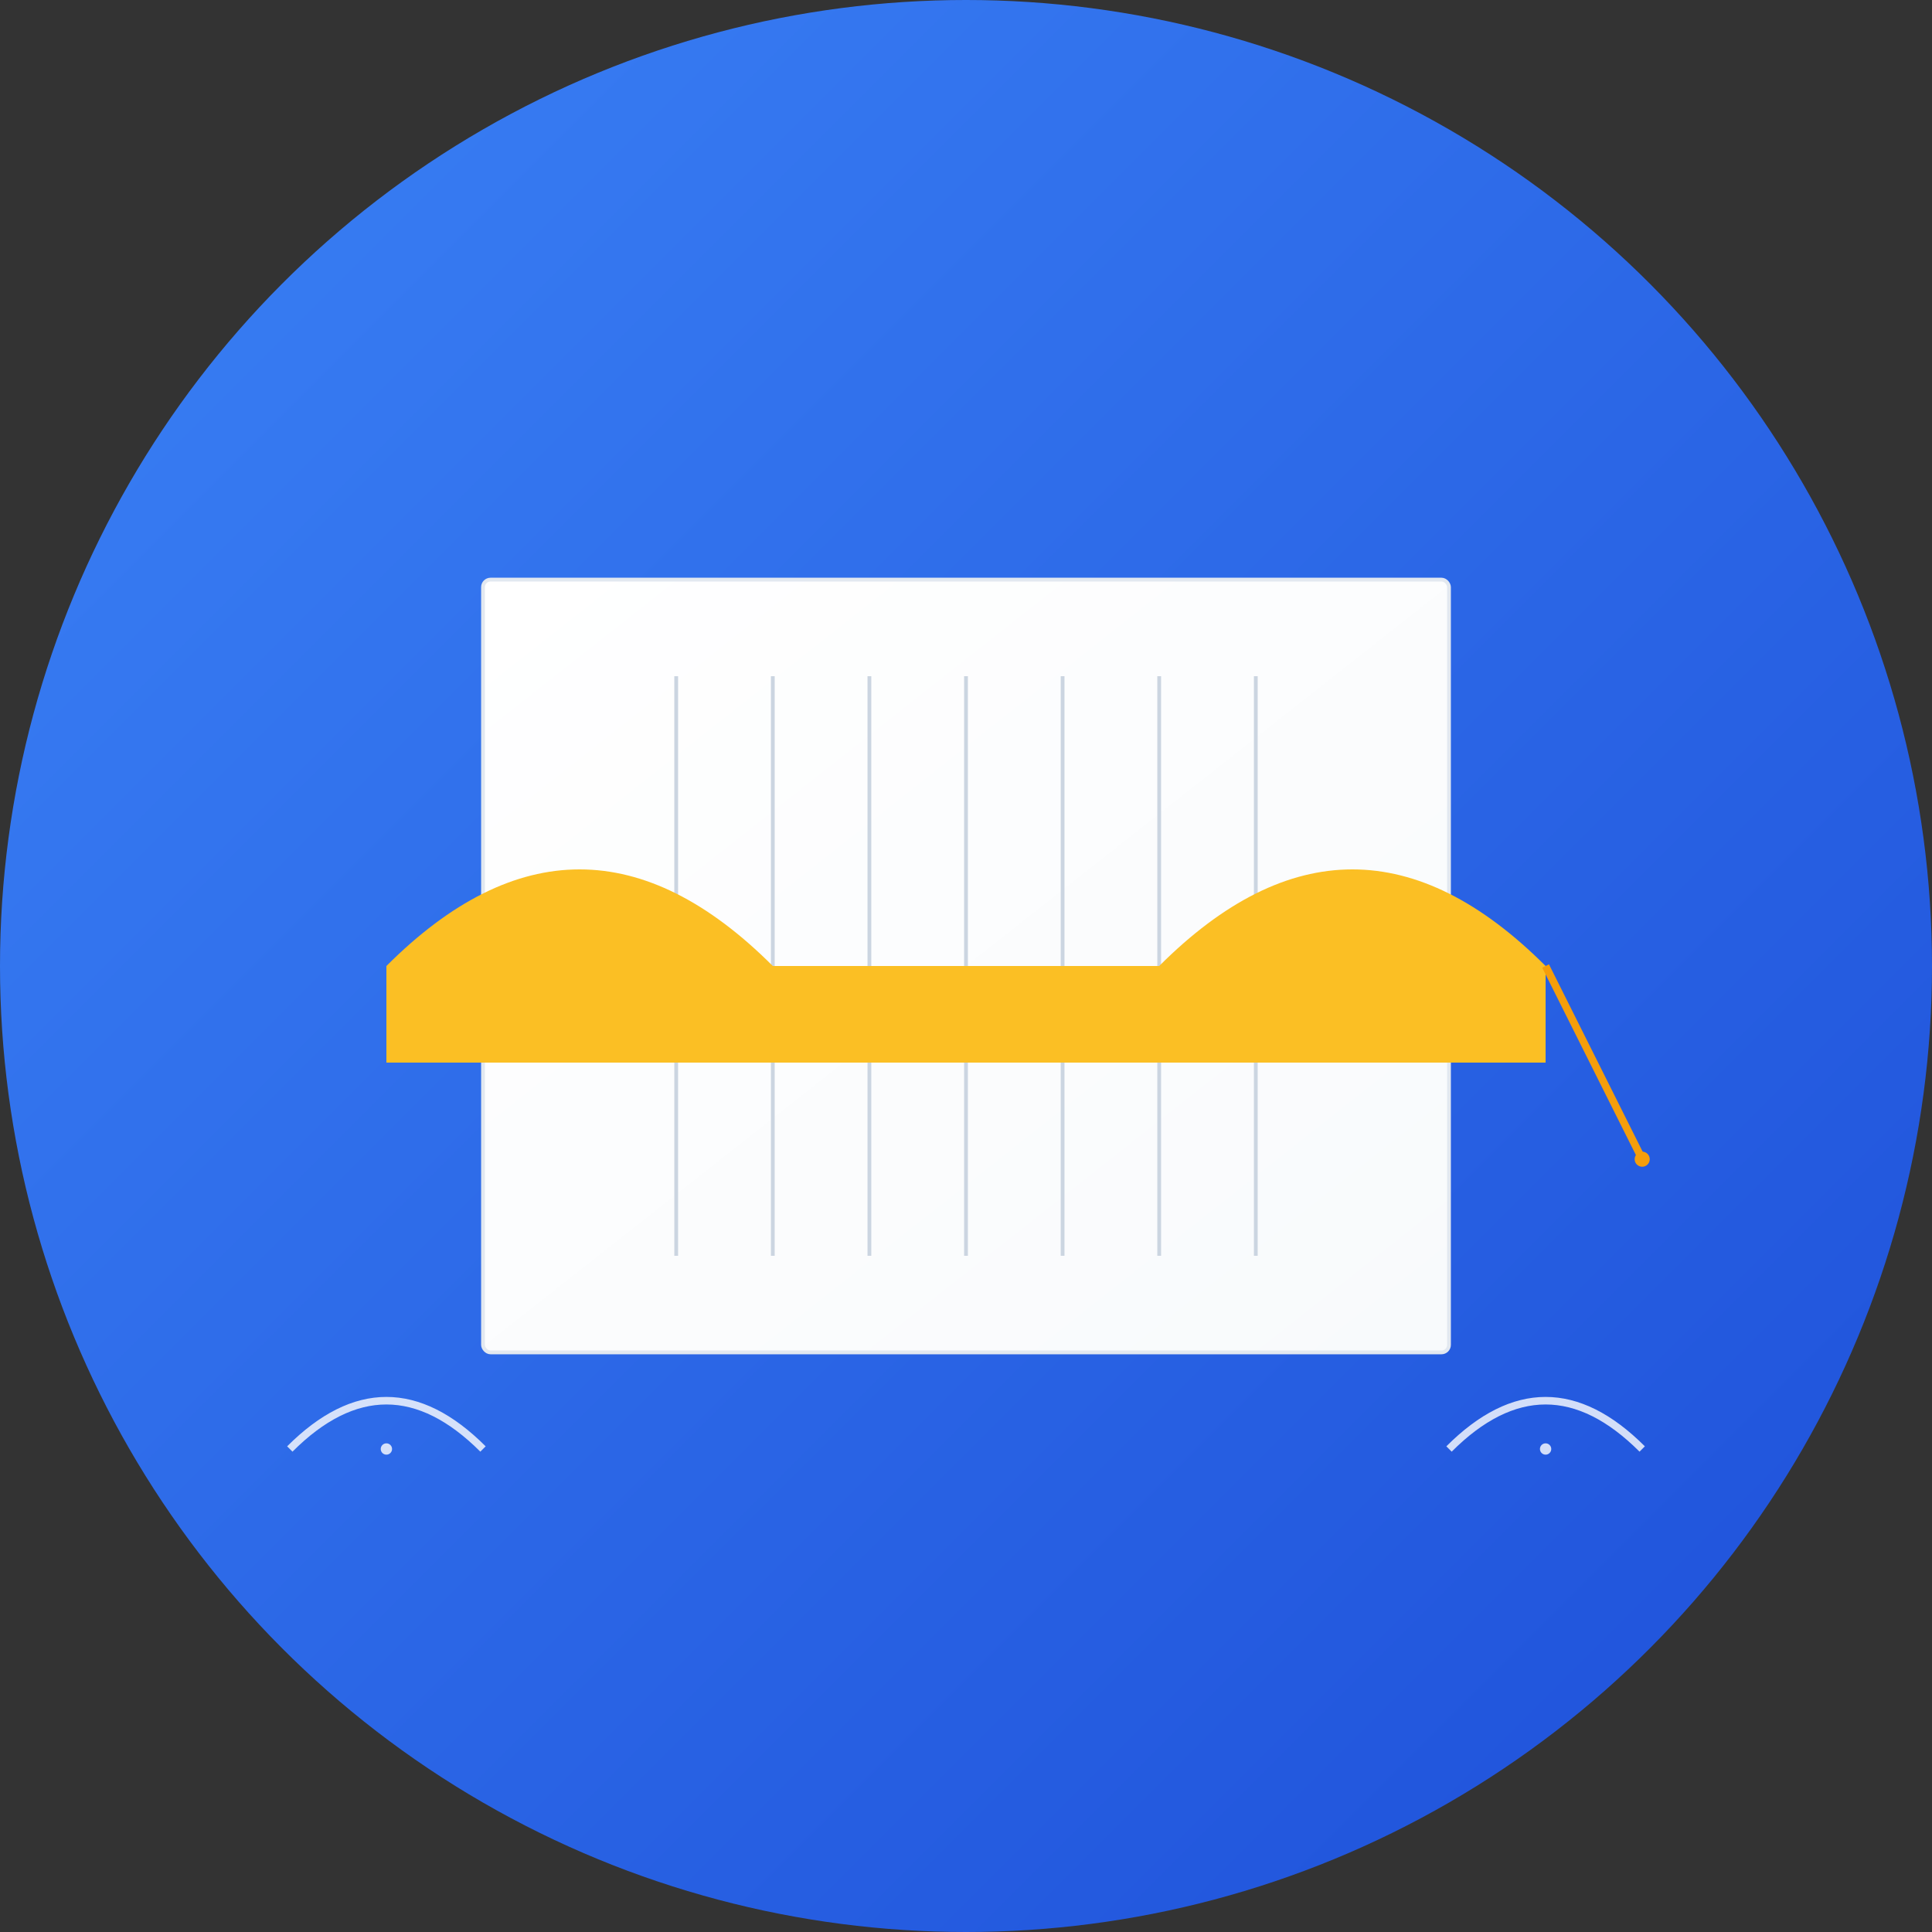 
<svg width="512" height="512" viewBox="0 0 512 512" xmlns="http://www.w3.org/2000/svg">
  <rect x="0" y="0" width="512" height="512" fill="#333333" stroke="none"/>
  <defs>
    <linearGradient id="bg" x1="0%" y1="0%" x2="100%" y2="100%">
      <stop offset="0%" style="stop-color:#3b82f6;stop-opacity:1" />
      <stop offset="100%" style="stop-color:#1d4ed8;stop-opacity:1" />
    </linearGradient>
    <linearGradient id="book" x1="0%" y1="0%" x2="100%" y2="100%">
      <stop offset="0%" style="stop-color:#ffffff;stop-opacity:1" />
      <stop offset="100%" style="stop-color:#f8fafc;stop-opacity:1" />
    </linearGradient>
  </defs>
  
  <!-- Background circle -->
  <circle cx="256" cy="256" r="256" fill="url(#bg)"/>
  
  <!-- Book icon -->
  <rect x="128" y="153.6" width="256" height="204.8" rx="2" fill="url(#book)" stroke="#e2e8f0" stroke-width="1"/>
  
  <!-- Book pages -->
  <line x1="179.2" y1="179.2" x2="179.2" y2="332.8" stroke="#cbd5e1" stroke-width="1"/>
  <line x1="204.8" y1="179.2" x2="204.8" y2="332.8" stroke="#cbd5e1" stroke-width="1"/>
  <line x1="230.4" y1="179.2" x2="230.4" y2="332.8" stroke="#cbd5e1" stroke-width="1"/>
  <line x1="256" y1="179.2" x2="256" y2="332.8" stroke="#cbd5e1" stroke-width="1"/>
  <line x1="281.6" y1="179.2" x2="281.6" y2="332.8" stroke="#cbd5e1" stroke-width="1"/>
  <line x1="307.2" y1="179.2" x2="307.2" y2="332.8" stroke="#cbd5e1" stroke-width="1"/>
  <line x1="332.8" y1="179.2" x2="332.8" y2="332.8" stroke="#cbd5e1" stroke-width="1"/>
  
  <!-- Graduation cap -->
  <path d="M102.4 256 Q153.6 204.8 204.8 256 L307.2 256 Q358.4 204.8 409.6 256 L409.6 281.6 L102.4 281.6 Z" fill="#fbbf24"/>
  
  <!-- Tassel -->
  <line x1="409.6" y1="256" x2="435.2" y2="307.2" stroke="#f59e0b" stroke-width="2"/>
  <circle cx="435.2" cy="307.2" r="2" fill="#f59e0b"/>
  
  <!-- Communication lines -->
  <path d="M76.8 384 Q102.4 358.4 128 384" stroke="#ffffff" stroke-width="2" fill="none" opacity="0.8"/>
  <path d="M384 384 Q409.6 358.4 435.2 384" stroke="#ffffff" stroke-width="2" fill="none" opacity="0.8"/>
  
  <!-- Small dots for communication -->
  <circle cx="102.4" cy="384" r="1.5" fill="#ffffff" opacity="0.8"/>
  <circle cx="409.6" cy="384" r="1.5" fill="#ffffff" opacity="0.8"/>
</svg>
